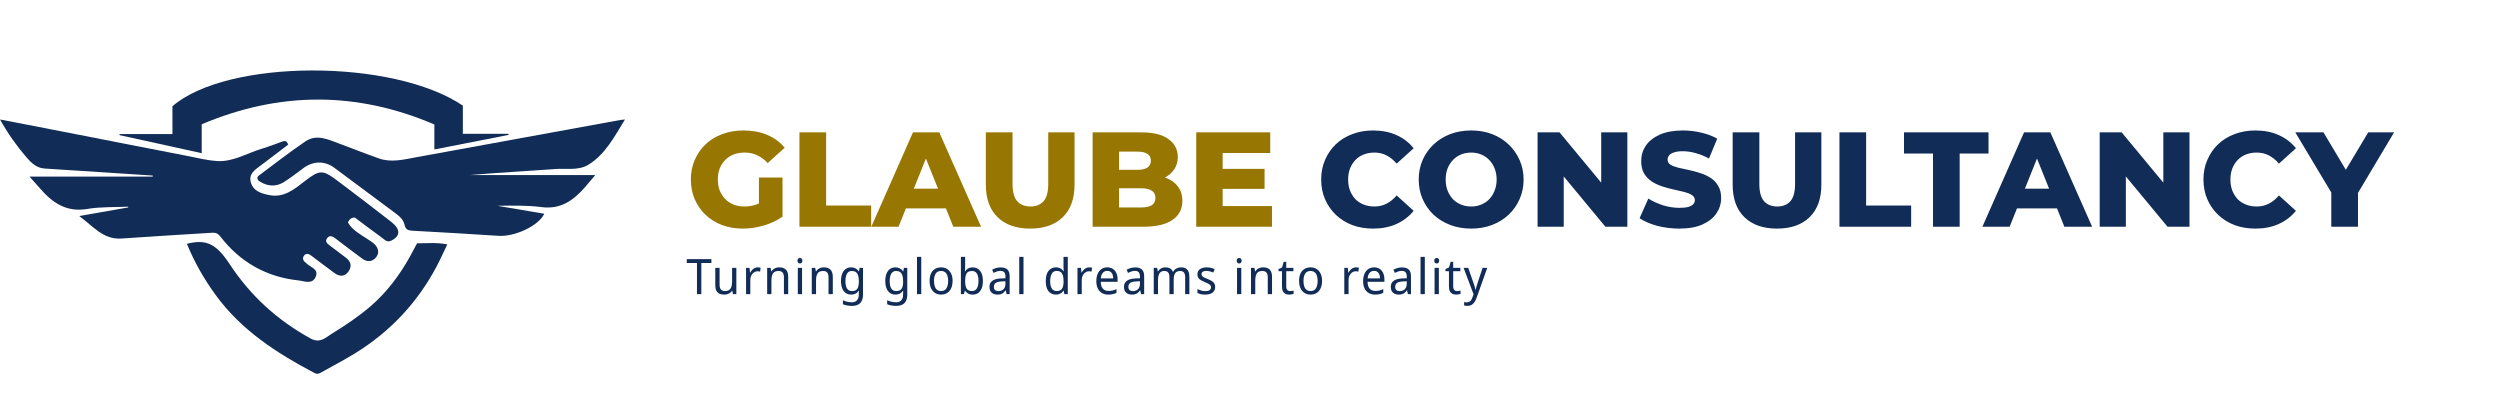 <svg width="816" height="135" viewBox="0 0 816 135" fill="none" xmlns="http://www.w3.org/2000/svg">
<path d="M94.069 47.194C91.072 49.471 88.082 51.784 85.055 54.038C83.149 55.456 81.027 56.829 81.91 59.665C82.785 62.464 85.337 63.158 87.83 63.665C92.786 64.688 96.184 61.643 99.715 58.941C104.285 55.441 105.36 55.396 109.938 58.829C115.88 63.292 121.786 67.815 127.661 72.382C130.814 74.83 130.755 77.099 127.631 78.576C126.259 79.226 125.406 78.106 124.501 77.457C121.504 75.308 118.573 73.061 115.813 70.994C114.493 71.016 114.011 71.71 113.551 72.591C115.005 75.173 117.601 76.457 119.931 78.017C120.999 78.726 122.119 79.345 122.854 80.427C123.796 81.815 123.544 83.233 122.446 84.323C121.207 85.547 119.642 85.442 118.299 84.465C115.339 82.323 112.445 80.084 109.537 77.867C108.625 77.173 107.631 76.629 106.785 77.733C105.924 78.86 106.889 79.576 107.705 80.196C109.411 81.502 111.125 82.793 112.853 84.069C114.537 85.316 114.938 86.927 113.758 88.614C112.542 90.346 110.843 90.338 109.196 89.137C106.651 87.271 104.144 85.36 101.629 83.465C100.813 82.853 99.908 82.517 99.225 83.457C98.572 84.345 98.988 85.196 99.856 85.808C99.893 85.838 99.937 85.853 99.967 85.89C101.199 87.271 104.188 87.711 103.031 90.375C101.896 92.98 99.27 91.719 97.4 91.525C86.903 90.398 78.364 85.562 71.887 77.151C71.19 76.248 70.426 75.897 69.32 75.964C59.439 76.599 49.55 77.144 39.675 77.853C33.681 78.285 30.454 73.845 25.839 70.509C31.581 69.509 36.708 68.606 41.842 67.71C41.842 67.628 41.827 67.539 41.827 67.457C37.39 67.673 32.88 67.457 28.532 68.195C21.752 69.36 17.152 66.248 13.079 61.508C12.048 60.314 10.98 59.15 9.629 57.635H49.854C49.854 57.523 49.854 57.419 49.861 57.307C42.754 56.837 35.654 56.367 28.547 55.904C23.859 55.598 19.163 55.344 14.474 55.001C11.959 54.814 10.193 53.165 8.68 51.396C5.505 47.702 2.671 43.746 0 39C4.014 39.769 7.56 40.44 11.098 41.134C27.939 44.418 44.779 47.717 61.627 50.993C64.669 51.583 67.711 52.366 70.782 52.568C76.116 52.911 80.678 49.956 85.59 48.5C87.823 47.836 89.989 46.963 92.185 46.187C92.964 45.911 93.632 45.918 94.069 47.202V47.194Z" fill="#102C57"/>
<path d="M203.993 39C200.528 44.622 197.611 50.324 192.073 53.753C188.8 55.777 184.773 54.886 181.086 55.166C171.868 55.873 162.636 56.343 153.411 57.131H194.316C193.02 58.654 191.991 59.898 190.925 61.112C187.194 65.365 183.04 68.411 176.792 67.602C172.039 66.991 167.197 67.087 162.332 67.175C167.426 68.036 172.52 68.897 177.651 69.765C175.822 73.716 167.996 77.329 162.695 76.976C153.293 76.351 143.875 75.814 134.465 75.298C133.11 75.225 132.348 74.805 132.066 73.451C131.644 71.413 130.016 70.309 128.49 69.169C122.049 64.364 115.601 59.566 109.145 54.776C106.08 52.502 102.356 52.495 99.254 54.717C97.077 56.277 94.982 57.97 92.724 59.397C90.154 61.016 87.452 60.883 84.853 59.287C84.017 58.772 83.617 57.962 84.491 57.307C89.496 53.54 94.463 49.721 99.631 46.182C103.318 43.658 107.042 45.512 110.648 46.844C115.001 48.455 119.317 50.177 123.7 51.722C127.713 53.135 131.718 52.076 135.702 51.355C158.001 47.278 180.301 43.209 202.601 39.14C202.934 39.081 203.282 39.074 204 39.007L203.993 39Z" fill="#102C57"/>
<path d="M151.074 34.471V43.663H165.956C165.971 43.787 165.985 43.911 166 44.035C158.004 45.602 150.016 47.169 141.777 48.782V40.63C116.438 29.786 91.267 29.824 65.839 40.56V50C56.704 47.991 47.856 46.052 39 44.105C39.015 43.988 39.022 43.872 39.037 43.756H56.285V34.672C74.195 19.205 128.255 19.081 151.067 34.471H151.074Z" fill="#102C57"/>
<path d="M61.015 79.566C67.358 77.983 70.589 79.566 75.001 86.268C81.737 96.507 90.524 104.53 101.383 110.488C104.503 112.202 106.374 110.101 108.283 108.935C112.725 106.214 117.107 103.275 121.036 99.891C126.28 95.362 130.417 89.827 133.782 83.789C134.569 82.388 135.304 80.959 136.136 79.406C139.271 79.464 142.442 79.048 146 79.77C144.767 82.315 143.712 84.7 142.494 86.998C136.211 98.834 127.298 108.322 115.77 115.396C112.138 117.628 108.328 119.589 104.607 121.683C103.968 122.04 103.381 122.135 102.676 121.763C90.264 115.228 78.67 107.717 70.322 96.194C66.571 91.023 63.436 85.553 61 79.573L61.015 79.566Z" fill="#102C57"/>
<path d="M242.48 74.616C240.045 74.616 237.787 74.235 235.704 73.472C233.621 72.68 231.817 71.565 230.292 70.128C228.796 68.691 227.623 67.004 226.772 65.068C225.921 63.103 225.496 60.947 225.496 58.6C225.496 56.253 225.921 54.112 226.772 52.176C227.623 50.211 228.811 48.509 230.336 47.072C231.861 45.635 233.665 44.535 235.748 43.772C237.86 42.98 240.163 42.584 242.656 42.584C245.56 42.584 248.156 43.068 250.444 44.036C252.732 45.004 254.624 46.397 256.12 48.216L250.576 53.232C249.52 52.088 248.376 51.237 247.144 50.68C245.941 50.093 244.592 49.8 243.096 49.8C241.776 49.8 240.573 50.005 239.488 50.416C238.403 50.827 237.479 51.428 236.716 52.22C235.953 52.983 235.352 53.907 234.912 54.992C234.501 56.048 234.296 57.251 234.296 58.6C234.296 59.891 234.501 61.079 234.912 62.164C235.352 63.249 235.953 64.188 236.716 64.98C237.479 65.743 238.388 66.344 239.444 66.784C240.529 67.195 241.717 67.4 243.008 67.4C244.299 67.4 245.56 67.195 246.792 66.784C248.024 66.344 249.271 65.611 250.532 64.584L255.416 70.7C253.656 71.961 251.617 72.929 249.3 73.604C246.983 74.279 244.709 74.616 242.48 74.616ZM247.716 69.556V57.94H255.416V70.7L247.716 69.556ZM260.939 74V43.2H269.651V67.092H284.347V74H260.939ZM284.4 74L297.996 43.2H306.576L320.216 74H311.152L300.504 47.468H303.936L293.288 74H284.4ZM291.836 68.016L294.08 61.592H309.128L311.372 68.016H291.836ZM336.253 74.616C331.706 74.616 328.157 73.369 325.605 70.876C323.053 68.383 321.777 64.848 321.777 60.272V43.2H330.489V60.008C330.489 62.648 331.002 64.54 332.029 65.684C333.085 66.828 334.522 67.4 336.341 67.4C338.16 67.4 339.582 66.828 340.609 65.684C341.636 64.54 342.149 62.648 342.149 60.008V43.2H350.729V60.272C350.729 64.848 349.453 68.383 346.901 70.876C344.349 73.369 340.8 74.616 336.253 74.616ZM356.631 74V43.2H372.383C376.431 43.2 379.452 43.948 381.447 45.444C383.441 46.911 384.439 48.847 384.439 51.252C384.439 52.836 384.013 54.229 383.163 55.432C382.341 56.605 381.168 57.544 379.643 58.248C378.147 58.923 376.357 59.26 374.275 59.26L375.155 57.148C377.325 57.148 379.217 57.485 380.831 58.16C382.444 58.805 383.691 59.759 384.571 61.02C385.48 62.252 385.935 63.763 385.935 65.552C385.935 68.221 384.849 70.304 382.679 71.8C380.537 73.267 377.399 74 373.263 74H356.631ZM365.255 67.708H372.559C374.055 67.708 375.184 67.459 375.947 66.96C376.739 66.432 377.135 65.64 377.135 64.584C377.135 63.528 376.739 62.751 375.947 62.252C375.184 61.724 374.055 61.46 372.559 61.46H364.639V55.432H371.239C372.705 55.432 373.805 55.183 374.539 54.684C375.272 54.185 375.639 53.437 375.639 52.44C375.639 51.443 375.272 50.709 374.539 50.24C373.805 49.741 372.705 49.492 371.239 49.492H365.255V67.708ZM398.455 55.124H412.755V61.636H398.455V55.124ZM399.071 67.268H415.175V74H390.447V43.2H414.603V49.932H399.071V67.268Z" fill="#977601"/>
<path d="M448.17 74.616C445.736 74.616 443.477 74.235 441.394 73.472C439.341 72.68 437.552 71.565 436.026 70.128C434.53 68.691 433.357 67.004 432.506 65.068C431.656 63.103 431.23 60.947 431.23 58.6C431.23 56.253 431.656 54.112 432.506 52.176C433.357 50.211 434.53 48.509 436.026 47.072C437.552 45.635 439.341 44.535 441.394 43.772C443.477 42.98 445.736 42.584 448.17 42.584C451.016 42.584 453.553 43.083 455.782 44.08C458.041 45.077 459.918 46.515 461.414 48.392L455.87 53.408C454.873 52.235 453.773 51.34 452.57 50.724C451.397 50.108 450.077 49.8 448.61 49.8C447.349 49.8 446.19 50.005 445.134 50.416C444.078 50.827 443.169 51.428 442.406 52.22C441.673 52.983 441.086 53.907 440.646 54.992C440.236 56.077 440.03 57.28 440.03 58.6C440.03 59.92 440.236 61.123 440.646 62.208C441.086 63.293 441.673 64.232 442.406 65.024C443.169 65.787 444.078 66.373 445.134 66.784C446.19 67.195 447.349 67.4 448.61 67.4C450.077 67.4 451.397 67.092 452.57 66.476C453.773 65.86 454.873 64.965 455.87 63.792L461.414 68.808C459.918 70.656 458.041 72.093 455.782 73.12C453.553 74.117 451.016 74.616 448.17 74.616ZM480.186 74.616C477.722 74.616 475.449 74.22 473.366 73.428C471.284 72.636 469.465 71.521 467.91 70.084C466.385 68.617 465.197 66.916 464.346 64.98C463.496 63.044 463.07 60.917 463.07 58.6C463.07 56.283 463.496 54.156 464.346 52.22C465.197 50.284 466.385 48.597 467.91 47.16C469.465 45.693 471.284 44.564 473.366 43.772C475.449 42.98 477.722 42.584 480.186 42.584C482.68 42.584 484.953 42.98 487.006 43.772C489.089 44.564 490.893 45.693 492.418 47.16C493.944 48.597 495.132 50.284 495.982 52.22C496.862 54.156 497.302 56.283 497.302 58.6C497.302 60.917 496.862 63.059 495.982 65.024C495.132 66.96 493.944 68.647 492.418 70.084C490.893 71.521 489.089 72.636 487.006 73.428C484.953 74.22 482.68 74.616 480.186 74.616ZM480.186 67.4C481.36 67.4 482.445 67.195 483.442 66.784C484.469 66.373 485.349 65.787 486.082 65.024C486.845 64.232 487.432 63.293 487.842 62.208C488.282 61.123 488.502 59.92 488.502 58.6C488.502 57.251 488.282 56.048 487.842 54.992C487.432 53.907 486.845 52.983 486.082 52.22C485.349 51.428 484.469 50.827 483.442 50.416C482.445 50.005 481.36 49.8 480.186 49.8C479.013 49.8 477.913 50.005 476.886 50.416C475.889 50.827 475.009 51.428 474.246 52.22C473.513 52.983 472.926 53.907 472.486 54.992C472.076 56.048 471.87 57.251 471.87 58.6C471.87 59.92 472.076 61.123 472.486 62.208C472.926 63.293 473.513 64.232 474.246 65.024C475.009 65.787 475.889 66.373 476.886 66.784C477.913 67.195 479.013 67.4 480.186 67.4ZM501.865 74V43.2H509.037L526.021 63.704H522.633V43.2H531.169V74H523.997L507.013 53.496H510.401V74H501.865ZM548.138 74.616C545.616 74.616 543.181 74.308 540.834 73.692C538.517 73.047 536.625 72.225 535.158 71.228L538.018 64.804C539.397 65.684 540.981 66.417 542.77 67.004C544.589 67.561 546.393 67.84 548.182 67.84C549.385 67.84 550.353 67.737 551.086 67.532C551.82 67.297 552.348 67.004 552.67 66.652C553.022 66.271 553.198 65.831 553.198 65.332C553.198 64.628 552.876 64.071 552.23 63.66C551.585 63.249 550.749 62.912 549.722 62.648C548.696 62.384 547.552 62.12 546.29 61.856C545.058 61.592 543.812 61.255 542.55 60.844C541.318 60.433 540.189 59.905 539.162 59.26C538.136 58.585 537.3 57.72 536.654 56.664C536.009 55.579 535.686 54.215 535.686 52.572C535.686 50.724 536.185 49.052 537.182 47.556C538.209 46.06 539.734 44.857 541.758 43.948C543.782 43.039 546.305 42.584 549.326 42.584C551.35 42.584 553.33 42.819 555.266 43.288C557.232 43.728 558.977 44.388 560.502 45.268L557.818 51.736C556.352 50.944 554.9 50.357 553.462 49.976C552.025 49.565 550.632 49.36 549.282 49.36C548.08 49.36 547.112 49.492 546.378 49.756C545.645 49.991 545.117 50.313 544.794 50.724C544.472 51.135 544.31 51.604 544.31 52.132C544.31 52.807 544.618 53.349 545.234 53.76C545.88 54.141 546.716 54.464 547.742 54.728C548.798 54.963 549.942 55.212 551.174 55.476C552.436 55.74 553.682 56.077 554.914 56.488C556.176 56.869 557.32 57.397 558.346 58.072C559.373 58.717 560.194 59.583 560.81 60.668C561.456 61.724 561.778 63.059 561.778 64.672C561.778 66.461 561.265 68.119 560.238 69.644C559.241 71.14 557.73 72.343 555.706 73.252C553.712 74.161 551.189 74.616 548.138 74.616ZM580.015 74.616C575.468 74.616 571.919 73.369 569.367 70.876C566.815 68.383 565.539 64.848 565.539 60.272V43.2H574.251V60.008C574.251 62.648 574.764 64.54 575.791 65.684C576.847 66.828 578.284 67.4 580.103 67.4C581.921 67.4 583.344 66.828 584.371 65.684C585.397 64.54 585.911 62.648 585.911 60.008V43.2H594.491V60.272C594.491 64.848 593.215 68.383 590.663 70.876C588.111 73.369 584.561 74.616 580.015 74.616ZM600.393 74V43.2H609.105V67.092H623.801V74H600.393ZM630.925 74V50.108H621.465V43.2H649.053V50.108H639.637V74H630.925ZM647.056 74L660.652 43.2H669.232L682.872 74H673.808L663.16 47.468H666.592L655.944 74H647.056ZM654.492 68.016L656.736 61.592H671.784L674.028 68.016H654.492ZM685.342 74V43.2H692.514L709.498 63.704H706.11V43.2H714.646V74H707.474L690.49 53.496H693.878V74H685.342ZM736.147 74.616C733.712 74.616 731.454 74.235 729.371 73.472C727.318 72.68 725.528 71.565 724.003 70.128C722.507 68.691 721.334 67.004 720.483 65.068C719.632 63.103 719.207 60.947 719.207 58.6C719.207 56.253 719.632 54.112 720.483 52.176C721.334 50.211 722.507 48.509 724.003 47.072C725.528 45.635 727.318 44.535 729.371 43.772C731.454 42.98 733.712 42.584 736.147 42.584C738.992 42.584 741.53 43.083 743.759 44.08C746.018 45.077 747.895 46.515 749.391 48.392L743.847 53.408C742.85 52.235 741.75 51.34 740.547 50.724C739.374 50.108 738.054 49.8 736.587 49.8C735.326 49.8 734.167 50.005 733.111 50.416C732.055 50.827 731.146 51.428 730.383 52.22C729.65 52.983 729.063 53.907 728.623 54.992C728.212 56.077 728.007 57.28 728.007 58.6C728.007 59.92 728.212 61.123 728.623 62.208C729.063 63.293 729.65 64.232 730.383 65.024C731.146 65.787 732.055 66.373 733.111 66.784C734.167 67.195 735.326 67.4 736.587 67.4C738.054 67.4 739.374 67.092 740.547 66.476C741.75 65.86 742.85 64.965 743.847 63.792L749.391 68.808C747.895 70.656 746.018 72.093 743.759 73.12C741.53 74.117 738.992 74.616 736.147 74.616ZM760.934 74V60.976L762.958 66.212L749.186 43.2H758.382L768.326 59.876H763.002L772.99 43.2H781.438L767.71 66.212L769.646 60.976V74H760.934Z" fill="#102C57"/>
<path d="M228.912 96H227.488V85.84H224.16V84.576H232.208V85.84H228.912V96ZM240.345 87.424V96H239.225L239.017 94.864H238.953C238.782 95.163 238.558 95.408 238.281 95.6C238.014 95.792 237.721 95.931 237.401 96.016C237.081 96.112 236.745 96.16 236.393 96.16C235.753 96.16 235.214 96.053 234.777 95.84C234.339 95.616 234.009 95.275 233.785 94.816C233.571 94.357 233.465 93.765 233.465 93.04V87.424H234.873V92.944C234.873 93.627 235.017 94.139 235.305 94.48C235.593 94.821 236.035 94.992 236.633 94.992C237.219 94.992 237.678 94.875 238.009 94.64C238.35 94.395 238.59 94.043 238.729 93.584C238.878 93.115 238.953 92.549 238.953 91.888V87.424H240.345ZM247.337 87.264C247.486 87.264 247.646 87.275 247.817 87.296C247.987 87.307 248.137 87.328 248.265 87.36L248.105 88.656C247.977 88.624 247.833 88.597 247.673 88.576C247.523 88.555 247.379 88.544 247.241 88.544C246.931 88.544 246.638 88.613 246.361 88.752C246.083 88.891 245.833 89.088 245.609 89.344C245.395 89.589 245.225 89.888 245.097 90.24C244.969 90.592 244.905 90.987 244.905 91.424V96H243.513V87.424H244.649L244.809 88.992H244.873C245.043 88.672 245.246 88.384 245.481 88.128C245.726 87.861 246.003 87.653 246.313 87.504C246.622 87.344 246.963 87.264 247.337 87.264ZM254.339 87.264C255.299 87.264 256.024 87.515 256.515 88.016C257.016 88.507 257.267 89.307 257.267 90.416V96H255.875V90.512C255.875 89.819 255.731 89.301 255.443 88.96C255.155 88.619 254.712 88.448 254.115 88.448C253.24 88.448 252.632 88.715 252.291 89.248C251.96 89.781 251.795 90.549 251.795 91.552V96H250.403V87.424H251.523L251.731 88.592H251.811C251.981 88.293 252.2 88.048 252.467 87.856C252.733 87.653 253.027 87.504 253.347 87.408C253.667 87.312 253.997 87.264 254.339 87.264ZM261.795 87.424V96H260.403V87.424H261.795ZM261.107 84.208C261.32 84.208 261.507 84.283 261.667 84.432C261.827 84.571 261.907 84.795 261.907 85.104C261.907 85.403 261.827 85.627 261.667 85.776C261.507 85.925 261.32 86 261.107 86C260.883 86 260.691 85.925 260.531 85.776C260.371 85.627 260.291 85.403 260.291 85.104C260.291 84.795 260.371 84.571 260.531 84.432C260.691 84.283 260.883 84.208 261.107 84.208ZM268.9 87.264C269.86 87.264 270.585 87.515 271.076 88.016C271.577 88.507 271.828 89.307 271.828 90.416V96H270.436V90.512C270.436 89.819 270.292 89.301 270.004 88.96C269.716 88.619 269.273 88.448 268.676 88.448C267.801 88.448 267.193 88.715 266.852 89.248C266.521 89.781 266.356 90.549 266.356 91.552V96H264.964V87.424H266.084L266.292 88.592H266.372C266.543 88.293 266.761 88.048 267.028 87.856C267.295 87.653 267.588 87.504 267.908 87.408C268.228 87.312 268.559 87.264 268.9 87.264ZM277.796 87.264C278.329 87.264 278.804 87.371 279.22 87.584C279.646 87.797 280.009 88.123 280.308 88.56H280.388L280.564 87.424H281.684V96.144C281.684 96.955 281.55 97.632 281.284 98.176C281.028 98.731 280.628 99.147 280.084 99.424C279.55 99.701 278.868 99.84 278.036 99.84C277.449 99.84 276.916 99.792 276.436 99.696C275.956 99.611 275.518 99.477 275.124 99.296V98C275.39 98.139 275.678 98.256 275.988 98.352C276.308 98.459 276.644 98.539 276.996 98.592C277.358 98.645 277.732 98.672 278.116 98.672C278.798 98.672 279.332 98.453 279.716 98.016C280.11 97.589 280.308 97.003 280.308 96.256V95.92C280.308 95.792 280.313 95.611 280.324 95.376C280.334 95.131 280.345 94.96 280.356 94.864H280.292C280.014 95.301 279.668 95.627 279.252 95.84C278.836 96.053 278.356 96.16 277.812 96.16C276.777 96.16 275.966 95.771 275.38 94.992C274.793 94.213 274.5 93.125 274.5 91.728C274.5 90.811 274.628 90.021 274.884 89.36C275.15 88.688 275.529 88.171 276.02 87.808C276.521 87.445 277.113 87.264 277.796 87.264ZM278.02 88.448C277.582 88.448 277.204 88.576 276.884 88.832C276.574 89.088 276.34 89.461 276.18 89.952C276.02 90.443 275.94 91.04 275.94 91.744C275.94 92.8 276.116 93.611 276.468 94.176C276.83 94.731 277.358 95.008 278.052 95.008C278.446 95.008 278.788 94.955 279.076 94.848C279.364 94.731 279.598 94.555 279.78 94.32C279.961 94.075 280.094 93.765 280.18 93.392C280.276 93.019 280.324 92.576 280.324 92.064V91.728C280.324 90.949 280.238 90.32 280.068 89.84C279.908 89.36 279.657 89.008 279.316 88.784C278.985 88.56 278.553 88.448 278.02 88.448ZM292.248 87.264C292.781 87.264 293.256 87.371 293.672 87.584C294.098 87.797 294.461 88.123 294.76 88.56H294.84L295.016 87.424H296.136V96.144C296.136 96.955 296.002 97.632 295.736 98.176C295.48 98.731 295.08 99.147 294.536 99.424C294.002 99.701 293.32 99.84 292.488 99.84C291.901 99.84 291.368 99.792 290.888 99.696C290.408 99.611 289.97 99.477 289.576 99.296V98C289.842 98.139 290.13 98.256 290.44 98.352C290.76 98.459 291.096 98.539 291.448 98.592C291.81 98.645 292.184 98.672 292.568 98.672C293.25 98.672 293.784 98.453 294.168 98.016C294.562 97.589 294.76 97.003 294.76 96.256V95.92C294.76 95.792 294.765 95.611 294.776 95.376C294.786 95.131 294.797 94.96 294.808 94.864H294.744C294.466 95.301 294.12 95.627 293.704 95.84C293.288 96.053 292.808 96.16 292.264 96.16C291.229 96.16 290.418 95.771 289.832 94.992C289.245 94.213 288.952 93.125 288.952 91.728C288.952 90.811 289.08 90.021 289.336 89.36C289.602 88.688 289.981 88.171 290.472 87.808C290.973 87.445 291.565 87.264 292.248 87.264ZM292.472 88.448C292.034 88.448 291.656 88.576 291.336 88.832C291.026 89.088 290.792 89.461 290.632 89.952C290.472 90.443 290.392 91.04 290.392 91.744C290.392 92.8 290.568 93.611 290.92 94.176C291.282 94.731 291.81 95.008 292.504 95.008C292.898 95.008 293.24 94.955 293.528 94.848C293.816 94.731 294.05 94.555 294.232 94.32C294.413 94.075 294.546 93.765 294.632 93.392C294.728 93.019 294.776 92.576 294.776 92.064V91.728C294.776 90.949 294.69 90.32 294.52 89.84C294.36 89.36 294.109 89.008 293.768 88.784C293.437 88.56 293.005 88.448 292.472 88.448ZM300.697 96H299.305V83.84H300.697V96ZM310.923 91.696C310.923 92.411 310.832 93.045 310.651 93.6C310.48 94.144 310.23 94.608 309.899 94.992C309.568 95.376 309.168 95.669 308.699 95.872C308.23 96.064 307.707 96.16 307.131 96.16C306.598 96.16 306.102 96.064 305.643 95.872C305.195 95.669 304.8 95.376 304.459 94.992C304.128 94.608 303.872 94.144 303.691 93.6C303.51 93.045 303.419 92.411 303.419 91.696C303.419 90.747 303.568 89.947 303.867 89.296C304.176 88.635 304.614 88.133 305.179 87.792C305.744 87.44 306.411 87.264 307.179 87.264C307.915 87.264 308.56 87.44 309.115 87.792C309.68 88.133 310.123 88.635 310.443 89.296C310.763 89.947 310.923 90.747 310.923 91.696ZM304.859 91.696C304.859 92.368 304.939 92.955 305.099 93.456C305.259 93.947 305.51 94.325 305.851 94.592C306.192 94.859 306.63 94.992 307.163 94.992C307.696 94.992 308.134 94.859 308.475 94.592C308.816 94.325 309.067 93.947 309.227 93.456C309.398 92.955 309.483 92.368 309.483 91.696C309.483 91.013 309.398 90.432 309.227 89.952C309.067 89.472 308.816 89.104 308.475 88.848C308.134 88.581 307.691 88.448 307.147 88.448C306.347 88.448 305.766 88.736 305.403 89.312C305.04 89.888 304.859 90.683 304.859 91.696ZM315.024 86.8C315.024 87.163 315.013 87.504 314.992 87.824C314.981 88.133 314.965 88.379 314.944 88.56H315.024C315.248 88.197 315.563 87.893 315.968 87.648C316.373 87.403 316.885 87.28 317.504 87.28C318.507 87.28 319.307 87.653 319.904 88.4C320.512 89.136 320.816 90.24 320.816 91.712C320.816 92.693 320.677 93.515 320.4 94.176C320.123 94.837 319.733 95.333 319.232 95.664C318.741 95.995 318.165 96.16 317.504 96.16C316.875 96.16 316.357 96.037 315.952 95.792C315.557 95.547 315.248 95.253 315.024 94.912H314.912L314.64 96H313.632V83.84H315.024V86.8ZM317.248 88.448C316.693 88.448 316.251 88.565 315.92 88.8C315.6 89.024 315.371 89.376 315.232 89.856C315.093 90.325 315.024 90.928 315.024 91.664V91.728C315.024 92.784 315.179 93.595 315.488 94.16C315.808 94.715 316.405 94.992 317.28 94.992C317.973 94.992 318.496 94.709 318.848 94.144C319.2 93.579 319.376 92.763 319.376 91.696C319.376 90.619 319.2 89.808 318.848 89.264C318.496 88.72 317.963 88.448 317.248 88.448ZM326.626 87.28C327.607 87.28 328.338 87.509 328.818 87.968C329.308 88.427 329.554 89.157 329.554 90.16V96H328.546L328.274 94.784H328.21C327.975 95.093 327.735 95.355 327.49 95.568C327.255 95.771 326.978 95.92 326.658 96.016C326.348 96.112 325.964 96.16 325.506 96.16C325.026 96.16 324.594 96.069 324.21 95.888C323.826 95.707 323.522 95.429 323.298 95.056C323.074 94.672 322.962 94.192 322.962 93.616C322.962 92.763 323.276 92.107 323.906 91.648C324.535 91.179 325.506 90.923 326.818 90.88L328.178 90.832V90.32C328.178 89.605 328.034 89.109 327.746 88.832C327.468 88.555 327.068 88.416 326.546 88.416C326.13 88.416 325.73 88.485 325.346 88.624C324.972 88.752 324.615 88.901 324.274 89.072L323.842 88.016C324.204 87.813 324.626 87.643 325.106 87.504C325.586 87.355 326.092 87.28 326.626 87.28ZM327.01 91.856C326.028 91.899 325.346 92.069 324.962 92.368C324.588 92.667 324.402 93.088 324.402 93.632C324.402 94.112 324.535 94.464 324.802 94.688C325.068 94.912 325.415 95.024 325.842 95.024C326.503 95.024 327.058 94.827 327.506 94.432C327.954 94.027 328.178 93.408 328.178 92.576V91.808L327.01 91.856ZM334.07 96H332.678V83.84H334.07V96ZM344.634 96.16C343.642 96.16 342.842 95.792 342.234 95.056C341.637 94.309 341.338 93.2 341.338 91.728C341.338 90.256 341.642 89.147 342.25 88.4C342.858 87.643 343.658 87.264 344.65 87.264C345.066 87.264 345.429 87.323 345.738 87.44C346.047 87.547 346.314 87.696 346.538 87.888C346.773 88.08 346.97 88.293 347.13 88.528H347.226C347.215 88.389 347.194 88.187 347.162 87.92C347.141 87.643 347.13 87.424 347.13 87.264V83.84H348.522V96H347.402L347.194 94.848H347.13C346.97 95.093 346.773 95.317 346.538 95.52C346.314 95.712 346.042 95.867 345.722 95.984C345.413 96.101 345.05 96.16 344.634 96.16ZM344.89 94.992C345.722 94.992 346.303 94.747 346.634 94.256C346.975 93.755 347.146 93.003 347.146 92V91.744C347.146 90.677 346.986 89.861 346.666 89.296C346.346 88.72 345.749 88.432 344.874 88.432C344.17 88.432 343.642 88.736 343.29 89.344C342.949 89.941 342.778 90.747 342.778 91.76C342.778 92.784 342.949 93.579 343.29 94.144C343.642 94.709 344.175 94.992 344.89 94.992ZM355.515 87.264C355.665 87.264 355.825 87.275 355.995 87.296C356.166 87.307 356.315 87.328 356.443 87.36L356.283 88.656C356.155 88.624 356.011 88.597 355.851 88.576C355.702 88.555 355.558 88.544 355.419 88.544C355.11 88.544 354.817 88.613 354.539 88.752C354.262 88.891 354.011 89.088 353.787 89.344C353.574 89.589 353.403 89.888 353.275 90.24C353.147 90.592 353.083 90.987 353.083 91.424V96H351.691V87.424H352.827L352.987 88.992H353.051C353.222 88.672 353.425 88.384 353.659 88.128C353.905 87.861 354.182 87.653 354.491 87.504C354.801 87.344 355.142 87.264 355.515 87.264ZM361.421 87.264C362.114 87.264 362.711 87.424 363.213 87.744C363.714 88.064 364.098 88.517 364.365 89.104C364.642 89.68 364.781 90.357 364.781 91.136V91.984H359.277C359.298 92.955 359.527 93.696 359.965 94.208C360.402 94.709 361.015 94.96 361.805 94.96C362.317 94.96 362.77 94.912 363.165 94.816C363.57 94.709 363.986 94.56 364.413 94.368V95.6C363.997 95.792 363.586 95.931 363.181 96.016C362.786 96.112 362.306 96.16 361.741 96.16C360.973 96.16 360.295 95.995 359.709 95.664C359.122 95.333 358.663 94.843 358.333 94.192C358.002 93.531 357.837 92.725 357.837 91.776C357.837 90.837 357.986 90.032 358.285 89.36C358.583 88.688 358.999 88.171 359.533 87.808C360.077 87.445 360.706 87.264 361.421 87.264ZM361.421 88.416C360.802 88.416 360.311 88.635 359.949 89.072C359.586 89.499 359.373 90.096 359.309 90.864H363.341C363.341 90.373 363.271 89.947 363.133 89.584C362.994 89.221 362.781 88.939 362.493 88.736C362.215 88.523 361.858 88.416 361.421 88.416ZM370.528 87.28C371.51 87.28 372.24 87.509 372.72 87.968C373.211 88.427 373.456 89.157 373.456 90.16V96H372.448L372.176 94.784H372.112C371.878 95.093 371.638 95.355 371.392 95.568C371.158 95.771 370.88 95.92 370.56 96.016C370.251 96.112 369.867 96.16 369.408 96.16C368.928 96.16 368.496 96.069 368.112 95.888C367.728 95.707 367.424 95.429 367.2 95.056C366.976 94.672 366.864 94.192 366.864 93.616C366.864 92.763 367.179 92.107 367.808 91.648C368.438 91.179 369.408 90.923 370.72 90.88L372.08 90.832V90.32C372.08 89.605 371.936 89.109 371.648 88.832C371.371 88.555 370.971 88.416 370.448 88.416C370.032 88.416 369.632 88.485 369.248 88.624C368.875 88.752 368.518 88.901 368.176 89.072L367.744 88.016C368.107 87.813 368.528 87.643 369.008 87.504C369.488 87.355 369.995 87.28 370.528 87.28ZM370.912 91.856C369.931 91.899 369.248 92.069 368.864 92.368C368.491 92.667 368.304 93.088 368.304 93.632C368.304 94.112 368.438 94.464 368.704 94.688C368.971 94.912 369.318 95.024 369.744 95.024C370.406 95.024 370.96 94.827 371.408 94.432C371.856 94.027 372.08 93.408 372.08 92.576V91.808L370.912 91.856ZM385.492 87.264C386.41 87.264 387.092 87.515 387.54 88.016C387.988 88.507 388.212 89.307 388.212 90.416V96H386.836V90.48C386.836 89.808 386.703 89.301 386.436 88.96C386.18 88.619 385.775 88.448 385.22 88.448C384.452 88.448 383.903 88.688 383.572 89.168C383.252 89.648 383.092 90.347 383.092 91.264V96H381.7V90.48C381.7 90.032 381.642 89.659 381.524 89.36C381.407 89.051 381.231 88.821 380.996 88.672C380.762 88.523 380.458 88.448 380.084 88.448C379.551 88.448 379.13 88.571 378.82 88.816C378.511 89.051 378.292 89.397 378.164 89.856C378.036 90.315 377.972 90.88 377.972 91.552V96H376.58V87.424H377.7L377.908 88.592H377.988C378.159 88.293 378.367 88.048 378.612 87.856C378.858 87.653 379.13 87.504 379.428 87.408C379.727 87.312 380.036 87.264 380.356 87.264C380.975 87.264 381.492 87.381 381.908 87.616C382.324 87.851 382.628 88.213 382.82 88.704H382.916C383.183 88.213 383.546 87.851 384.004 87.616C384.474 87.381 384.97 87.264 385.492 87.264ZM396.626 93.632C396.626 94.187 396.492 94.651 396.226 95.024C395.97 95.397 395.602 95.68 395.122 95.872C394.642 96.064 394.066 96.16 393.394 96.16C392.828 96.16 392.338 96.112 391.922 96.016C391.516 95.92 391.159 95.787 390.85 95.616V94.336C391.18 94.507 391.575 94.667 392.034 94.816C392.492 94.955 392.956 95.024 393.426 95.024C394.076 95.024 394.546 94.912 394.834 94.688C395.132 94.453 395.282 94.144 395.282 93.76C395.282 93.547 395.223 93.355 395.106 93.184C394.999 93.013 394.802 92.843 394.514 92.672C394.236 92.501 393.831 92.309 393.298 92.096C392.786 91.883 392.343 91.669 391.97 91.456C391.607 91.243 391.324 90.987 391.122 90.688C390.93 90.389 390.834 90.005 390.834 89.536C390.834 88.811 391.111 88.251 391.666 87.856C392.231 87.461 392.967 87.264 393.874 87.264C394.364 87.264 394.823 87.317 395.25 87.424C395.676 87.52 396.082 87.659 396.466 87.84L396.002 88.96C395.778 88.853 395.543 88.763 395.298 88.688C395.052 88.603 394.802 88.539 394.546 88.496C394.3 88.443 394.05 88.416 393.794 88.416C393.271 88.416 392.871 88.512 392.594 88.704C392.316 88.885 392.178 89.136 392.178 89.456C392.178 89.691 392.242 89.893 392.37 90.064C392.498 90.235 392.706 90.4 392.994 90.56C393.292 90.709 393.698 90.885 394.21 91.088C394.722 91.291 395.159 91.499 395.522 91.712C395.884 91.925 396.156 92.187 396.338 92.496C396.53 92.795 396.626 93.173 396.626 93.632ZM405.158 87.424V96H403.766V87.424H405.158ZM404.47 84.208C404.684 84.208 404.87 84.283 405.03 84.432C405.19 84.571 405.27 84.795 405.27 85.104C405.27 85.403 405.19 85.627 405.03 85.776C404.87 85.925 404.684 86 404.47 86C404.246 86 404.054 85.925 403.894 85.776C403.734 85.627 403.654 85.403 403.654 85.104C403.654 84.795 403.734 84.571 403.894 84.432C404.054 84.283 404.246 84.208 404.47 84.208ZM412.264 87.264C413.224 87.264 413.949 87.515 414.44 88.016C414.941 88.507 415.192 89.307 415.192 90.416V96H413.8V90.512C413.8 89.819 413.656 89.301 413.368 88.96C413.08 88.619 412.637 88.448 412.04 88.448C411.165 88.448 410.557 88.715 410.216 89.248C409.885 89.781 409.72 90.549 409.72 91.552V96H408.328V87.424H409.448L409.656 88.592H409.736C409.906 88.293 410.125 88.048 410.392 87.856C410.658 87.653 410.952 87.504 411.272 87.408C411.592 87.312 411.922 87.264 412.264 87.264ZM421.08 95.008C421.282 95.008 421.49 94.992 421.704 94.96C421.917 94.917 422.093 94.875 422.232 94.832V95.904C422.082 95.979 421.869 96.037 421.592 96.08C421.325 96.133 421.069 96.16 420.824 96.16C420.397 96.16 420.002 96.085 419.64 95.936C419.277 95.776 418.984 95.504 418.76 95.12C418.546 94.736 418.44 94.197 418.44 93.504V88.512H417.304V87.84L418.472 87.28L419 85.456H419.832V87.424H422.168V88.512H419.832V93.472C419.832 93.995 419.949 94.384 420.184 94.64C420.418 94.885 420.717 95.008 421.08 95.008ZM431.523 91.696C431.523 92.411 431.432 93.045 431.251 93.6C431.08 94.144 430.83 94.608 430.499 94.992C430.168 95.376 429.768 95.669 429.299 95.872C428.83 96.064 428.307 96.16 427.731 96.16C427.198 96.16 426.702 96.064 426.243 95.872C425.795 95.669 425.4 95.376 425.059 94.992C424.728 94.608 424.472 94.144 424.291 93.6C424.11 93.045 424.019 92.411 424.019 91.696C424.019 90.747 424.168 89.947 424.467 89.296C424.776 88.635 425.214 88.133 425.779 87.792C426.344 87.44 427.011 87.264 427.779 87.264C428.515 87.264 429.16 87.44 429.715 87.792C430.28 88.133 430.723 88.635 431.043 89.296C431.363 89.947 431.523 90.747 431.523 91.696ZM425.459 91.696C425.459 92.368 425.539 92.955 425.699 93.456C425.859 93.947 426.11 94.325 426.451 94.592C426.792 94.859 427.23 94.992 427.763 94.992C428.296 94.992 428.734 94.859 429.075 94.592C429.416 94.325 429.667 93.947 429.827 93.456C429.998 92.955 430.083 92.368 430.083 91.696C430.083 91.013 429.998 90.432 429.827 89.952C429.667 89.472 429.416 89.104 429.075 88.848C428.734 88.581 428.291 88.448 427.747 88.448C426.947 88.448 426.366 88.736 426.003 89.312C425.64 89.888 425.459 90.683 425.459 91.696ZM442.602 87.264C442.752 87.264 442.912 87.275 443.082 87.296C443.253 87.307 443.402 87.328 443.53 87.36L443.37 88.656C443.242 88.624 443.098 88.597 442.938 88.576C442.789 88.555 442.645 88.544 442.506 88.544C442.197 88.544 441.904 88.613 441.626 88.752C441.349 88.891 441.098 89.088 440.874 89.344C440.661 89.589 440.49 89.888 440.362 90.24C440.234 90.592 440.17 90.987 440.17 91.424V96H438.778V87.424H439.914L440.074 88.992H440.138C440.309 88.672 440.512 88.384 440.746 88.128C440.992 87.861 441.269 87.653 441.578 87.504C441.888 87.344 442.229 87.264 442.602 87.264ZM448.507 87.264C449.201 87.264 449.798 87.424 450.299 87.744C450.801 88.064 451.185 88.517 451.451 89.104C451.729 89.68 451.867 90.357 451.867 91.136V91.984H446.363C446.385 92.955 446.614 93.696 447.051 94.208C447.489 94.709 448.102 94.96 448.891 94.96C449.403 94.96 449.857 94.912 450.251 94.816C450.657 94.709 451.073 94.56 451.499 94.368V95.6C451.083 95.792 450.673 95.931 450.267 96.016C449.873 96.112 449.393 96.16 448.827 96.16C448.059 96.16 447.382 95.995 446.795 95.664C446.209 95.333 445.75 94.843 445.419 94.192C445.089 93.531 444.923 92.725 444.923 91.776C444.923 90.837 445.073 90.032 445.371 89.36C445.67 88.688 446.086 88.171 446.619 87.808C447.163 87.445 447.793 87.264 448.507 87.264ZM448.507 88.416C447.889 88.416 447.398 88.635 447.035 89.072C446.673 89.499 446.459 90.096 446.395 90.864H450.427C450.427 90.373 450.358 89.947 450.219 89.584C450.081 89.221 449.867 88.939 449.579 88.736C449.302 88.523 448.945 88.416 448.507 88.416ZM457.615 87.28C458.596 87.28 459.327 87.509 459.807 87.968C460.298 88.427 460.543 89.157 460.543 90.16V96H459.535L459.263 94.784H459.199C458.964 95.093 458.724 95.355 458.479 95.568C458.244 95.771 457.967 95.92 457.647 96.016C457.338 96.112 456.954 96.16 456.495 96.16C456.015 96.16 455.583 96.069 455.199 95.888C454.815 95.707 454.511 95.429 454.287 95.056C454.063 94.672 453.951 94.192 453.951 93.616C453.951 92.763 454.266 92.107 454.895 91.648C455.524 91.179 456.495 90.923 457.807 90.88L459.167 90.832V90.32C459.167 89.605 459.023 89.109 458.735 88.832C458.458 88.555 458.058 88.416 457.535 88.416C457.119 88.416 456.719 88.485 456.335 88.624C455.962 88.752 455.604 88.901 455.263 89.072L454.831 88.016C455.194 87.813 455.615 87.643 456.095 87.504C456.575 87.355 457.082 87.28 457.615 87.28ZM457.999 91.856C457.018 91.899 456.335 92.069 455.951 92.368C455.578 92.667 455.391 93.088 455.391 93.632C455.391 94.112 455.524 94.464 455.791 94.688C456.058 94.912 456.404 95.024 456.831 95.024C457.492 95.024 458.047 94.827 458.495 94.432C458.943 94.027 459.167 93.408 459.167 92.576V91.808L457.999 91.856ZM465.059 96H463.667V83.84H465.059V96ZM469.637 87.424V96H468.245V87.424H469.637ZM468.949 84.208C469.162 84.208 469.349 84.283 469.509 84.432C469.669 84.571 469.749 84.795 469.749 85.104C469.749 85.403 469.669 85.627 469.509 85.776C469.349 85.925 469.162 86 468.949 86C468.725 86 468.533 85.925 468.373 85.776C468.213 85.627 468.133 85.403 468.133 85.104C468.133 84.795 468.213 84.571 468.373 84.432C468.533 84.283 468.725 84.208 468.949 84.208ZM475.574 95.008C475.777 95.008 475.985 94.992 476.198 94.96C476.412 94.917 476.588 94.875 476.726 94.832V95.904C476.577 95.979 476.364 96.037 476.086 96.08C475.82 96.133 475.564 96.16 475.318 96.16C474.892 96.16 474.497 96.085 474.134 95.936C473.772 95.776 473.478 95.504 473.254 95.12C473.041 94.736 472.934 94.197 472.934 93.504V88.512H471.798V87.84L472.966 87.28L473.494 85.456H474.326V87.424H476.662V88.512H474.326V93.472C474.326 93.995 474.444 94.384 474.678 94.64C474.913 94.885 475.212 95.008 475.574 95.008ZM477.714 87.424H479.218L480.93 92.304C481.037 92.592 481.133 92.869 481.218 93.136C481.303 93.403 481.378 93.664 481.442 93.92C481.506 94.165 481.554 94.405 481.586 94.64H481.634C481.698 94.373 481.789 94.027 481.906 93.6C482.034 93.163 482.167 92.725 482.306 92.288L483.922 87.424H485.442L481.97 97.184C481.778 97.717 481.549 98.181 481.282 98.576C481.026 98.981 480.711 99.291 480.338 99.504C479.965 99.728 479.517 99.84 478.994 99.84C478.759 99.84 478.546 99.824 478.354 99.792C478.173 99.771 478.018 99.744 477.89 99.712V98.592C477.997 98.613 478.13 98.635 478.29 98.656C478.45 98.677 478.615 98.688 478.786 98.688C479.095 98.688 479.362 98.624 479.586 98.496C479.81 98.379 480.002 98.203 480.162 97.968C480.322 97.744 480.455 97.477 480.562 97.168L480.962 96.032L477.714 87.424Z" fill="#102C57"/>
</svg>
